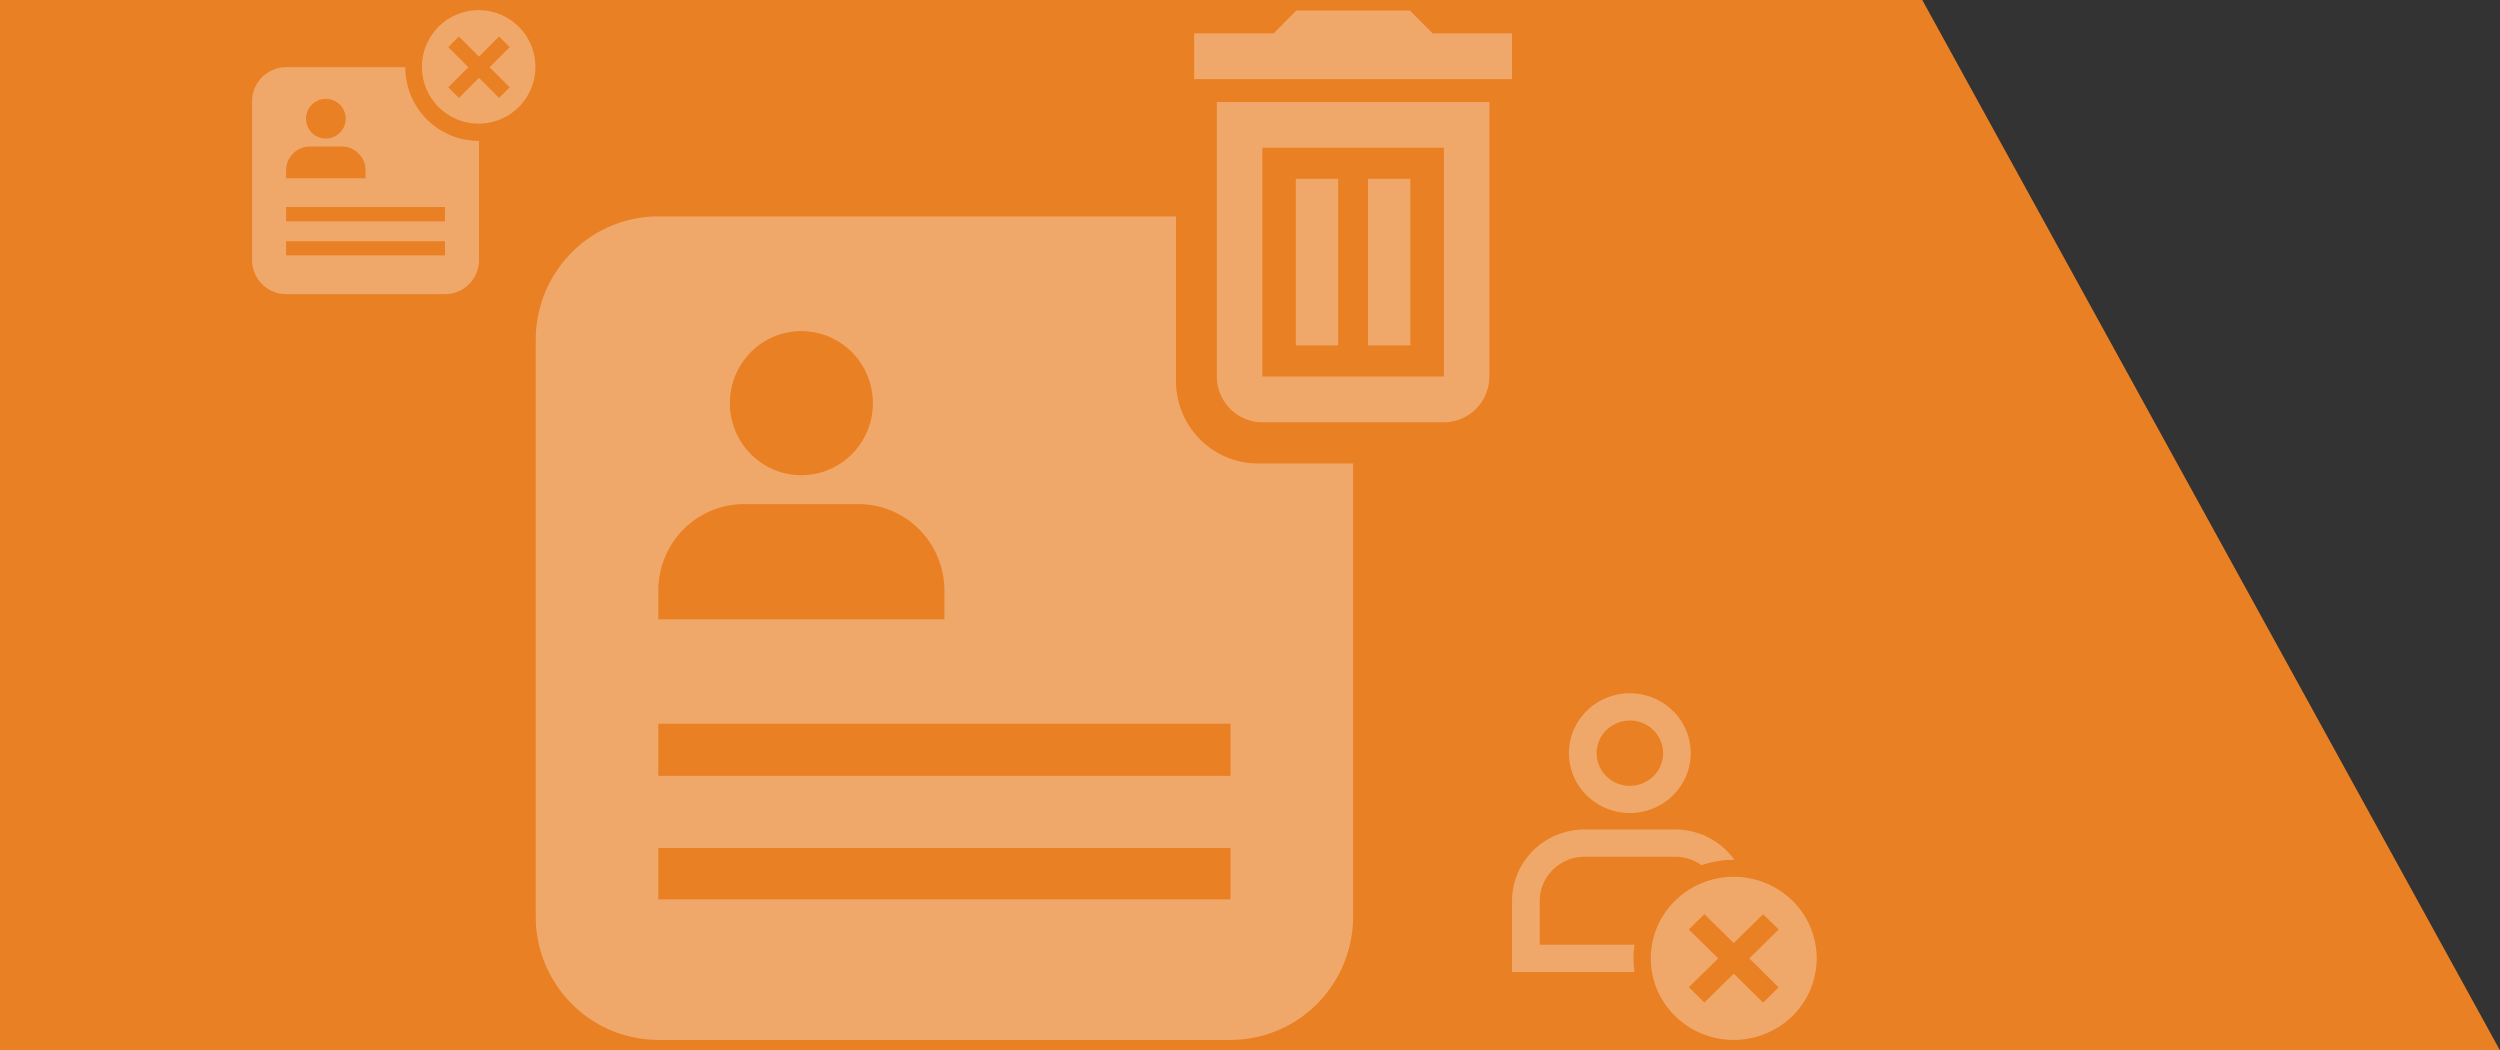 <svg width="238" height="100" fill="none" xmlns="http://www.w3.org/2000/svg"><rect width="100%" height="100%" fill="#333333" stroke="none"/><path d="M0 0h183l55 100H0V0z" fill="#E98024"/><g opacity=".32" fill="#fff"><path d="M49.418 2.581a5.4 5.4 0 1 0-7.636 7.637 5.4 5.4 0 0 0 7.636-7.637zm-.895 5.73-1.012 1.013L45.6 7.412l-1.912 1.912-1.012-1.013L44.587 6.4l-1.911-1.911 1.012-1.013L45.6 5.388l1.91-1.912 1.013 1.013-1.91 1.911 1.91 1.911z"/><path d="M40.636 11.364A7.004 7.004 0 0 1 38.584 6.4H27.24A3.24 3.24 0 0 0 24 9.64v15.12A3.24 3.24 0 0 0 27.24 28h15.12a3.24 3.24 0 0 0 3.24-3.24V13.416a7.003 7.003 0 0 1-4.964-2.052zM31.02 9.41a1.89 1.89 0 1 1 0 3.78 1.89 1.89 0 0 1 0-3.78zm-3.78 6.805a2.265 2.265 0 0 1 2.268-2.268h3.024a2.268 2.268 0 0 1 2.268 2.268v.756h-7.56v-.756zm15.12 8.1H27.24v-1.35h15.12v1.35zm0-3.24H27.24v-1.368h15.12v1.367z"/></g><g opacity=".32" fill="#fff"><path d="M111.954 36.28V20.6H62.672a11.629 11.629 0 0 0-8.253 3.444A11.805 11.805 0 0 0 51 32.36v54.88c0 3.119 1.23 6.11 3.419 8.316A11.629 11.629 0 0 0 62.672 99h54.472a11.63 11.63 0 0 0 8.253-3.444 11.805 11.805 0 0 0 3.419-8.316V44.12h-9.081a7.759 7.759 0 0 1-5.5-2.298 7.873 7.873 0 0 1-2.281-5.542zM76.29 31.52c1.347 0 2.663.402 3.783 1.156a6.85 6.85 0 0 1 2.508 3.079 6.908 6.908 0 0 1 .387 3.963 6.876 6.876 0 0 1-1.863 3.513 6.794 6.794 0 0 1-3.486 1.877 6.762 6.762 0 0 1-3.934-.39 6.82 6.82 0 0 1-3.056-2.527 6.896 6.896 0 0 1 .847-8.662 6.783 6.783 0 0 1 4.814-2.009zM62.672 56.223a8.3 8.3 0 0 1 .62-3.151 8.23 8.23 0 0 1 1.772-2.672 8.16 8.16 0 0 1 2.651-1.784 8.112 8.112 0 0 1 3.128-.625h10.894a8.14 8.14 0 0 1 5.778 2.411 8.263 8.263 0 0 1 2.393 5.821v2.737H62.672v-2.737zm54.472 29.4H62.672v-4.9h54.472v4.9zm0-11.76H62.672V68.9h54.472v4.963z"/><path d="M115.844 35.846a4.383 4.383 0 0 0 1.273 3.077 4.318 4.318 0 0 0 3.056 1.277h17.286a4.318 4.318 0 0 0 3.056-1.277 4.383 4.383 0 0 0 1.273-3.077V9.708h-25.944v26.138zm4.329-21.784h17.286v21.784h-17.286V14.062zm16.209-10.885L134.221 1h-10.81l-2.161 2.177h-7.566v4.354h30.264V3.177h-7.566z"/><path d="M127.392 17.023h-4.03v15.862h4.03V17.023zm6.878 0h-4.03v15.862h4.03V17.023z"/></g><g opacity=".32" fill="#fff"><path d="M155.159 77.398a5.866 5.866 0 0 0 3.22-.96 5.724 5.724 0 0 0 2.135-2.558 5.621 5.621 0 0 0-1.257-6.21 5.824 5.824 0 0 0-2.967-1.56 5.889 5.889 0 0 0-3.349.324 5.777 5.777 0 0 0-2.601 2.099 5.63 5.63 0 0 0-.977 3.166 5.658 5.658 0 0 0 1.699 4.029 5.851 5.851 0 0 0 4.097 1.67zm0-8.808c.626 0 1.238.182 1.759.524.521.341.926.827 1.166 1.396a3.06 3.06 0 0 1 .181 1.798 3.1 3.1 0 0 1-.866 1.593 3.184 3.184 0 0 1-1.621.852 3.21 3.21 0 0 1-1.828-.178 3.146 3.146 0 0 1-1.42-1.147 3.066 3.066 0 0 1 .397-3.923 3.193 3.193 0 0 1 2.232-.91v-.005zm-8.574 21.352v-4.186a4.175 4.175 0 0 1 1.256-2.965 4.319 4.319 0 0 1 3.016-1.233h8.602a4.307 4.307 0 0 1 2.515.804 9.69 9.69 0 0 1 3.08-.507h.055a6.864 6.864 0 0 0-2.465-2.124 6.997 6.997 0 0 0-3.185-.765h-8.602a6.974 6.974 0 0 0-4.882 1.99 6.746 6.746 0 0 0-2.027 4.8v6.774h11.664a8.35 8.35 0 0 1 0-2.593l-9.027.005z"/><path d="M170.636 85.747a7.938 7.938 0 0 0-4.042-2.126 8.02 8.02 0 0 0-4.562.442 7.87 7.87 0 0 0-3.544 2.86 7.67 7.67 0 0 0-1.331 4.313 7.67 7.67 0 0 0 1.331 4.314 7.87 7.87 0 0 0 3.544 2.86 8.019 8.019 0 0 0 4.562.44 7.937 7.937 0 0 0 4.042-2.124 7.696 7.696 0 0 0 2.312-5.49 7.696 7.696 0 0 0-2.312-5.49zm-1.306 8.25-1.481 1.456-2.795-2.76-2.795 2.748-1.481-1.457 2.794-2.748-2.794-2.748 1.481-1.457 2.795 2.748 2.795-2.748 1.481 1.457-2.795 2.748 2.795 2.76z"/></g></svg>